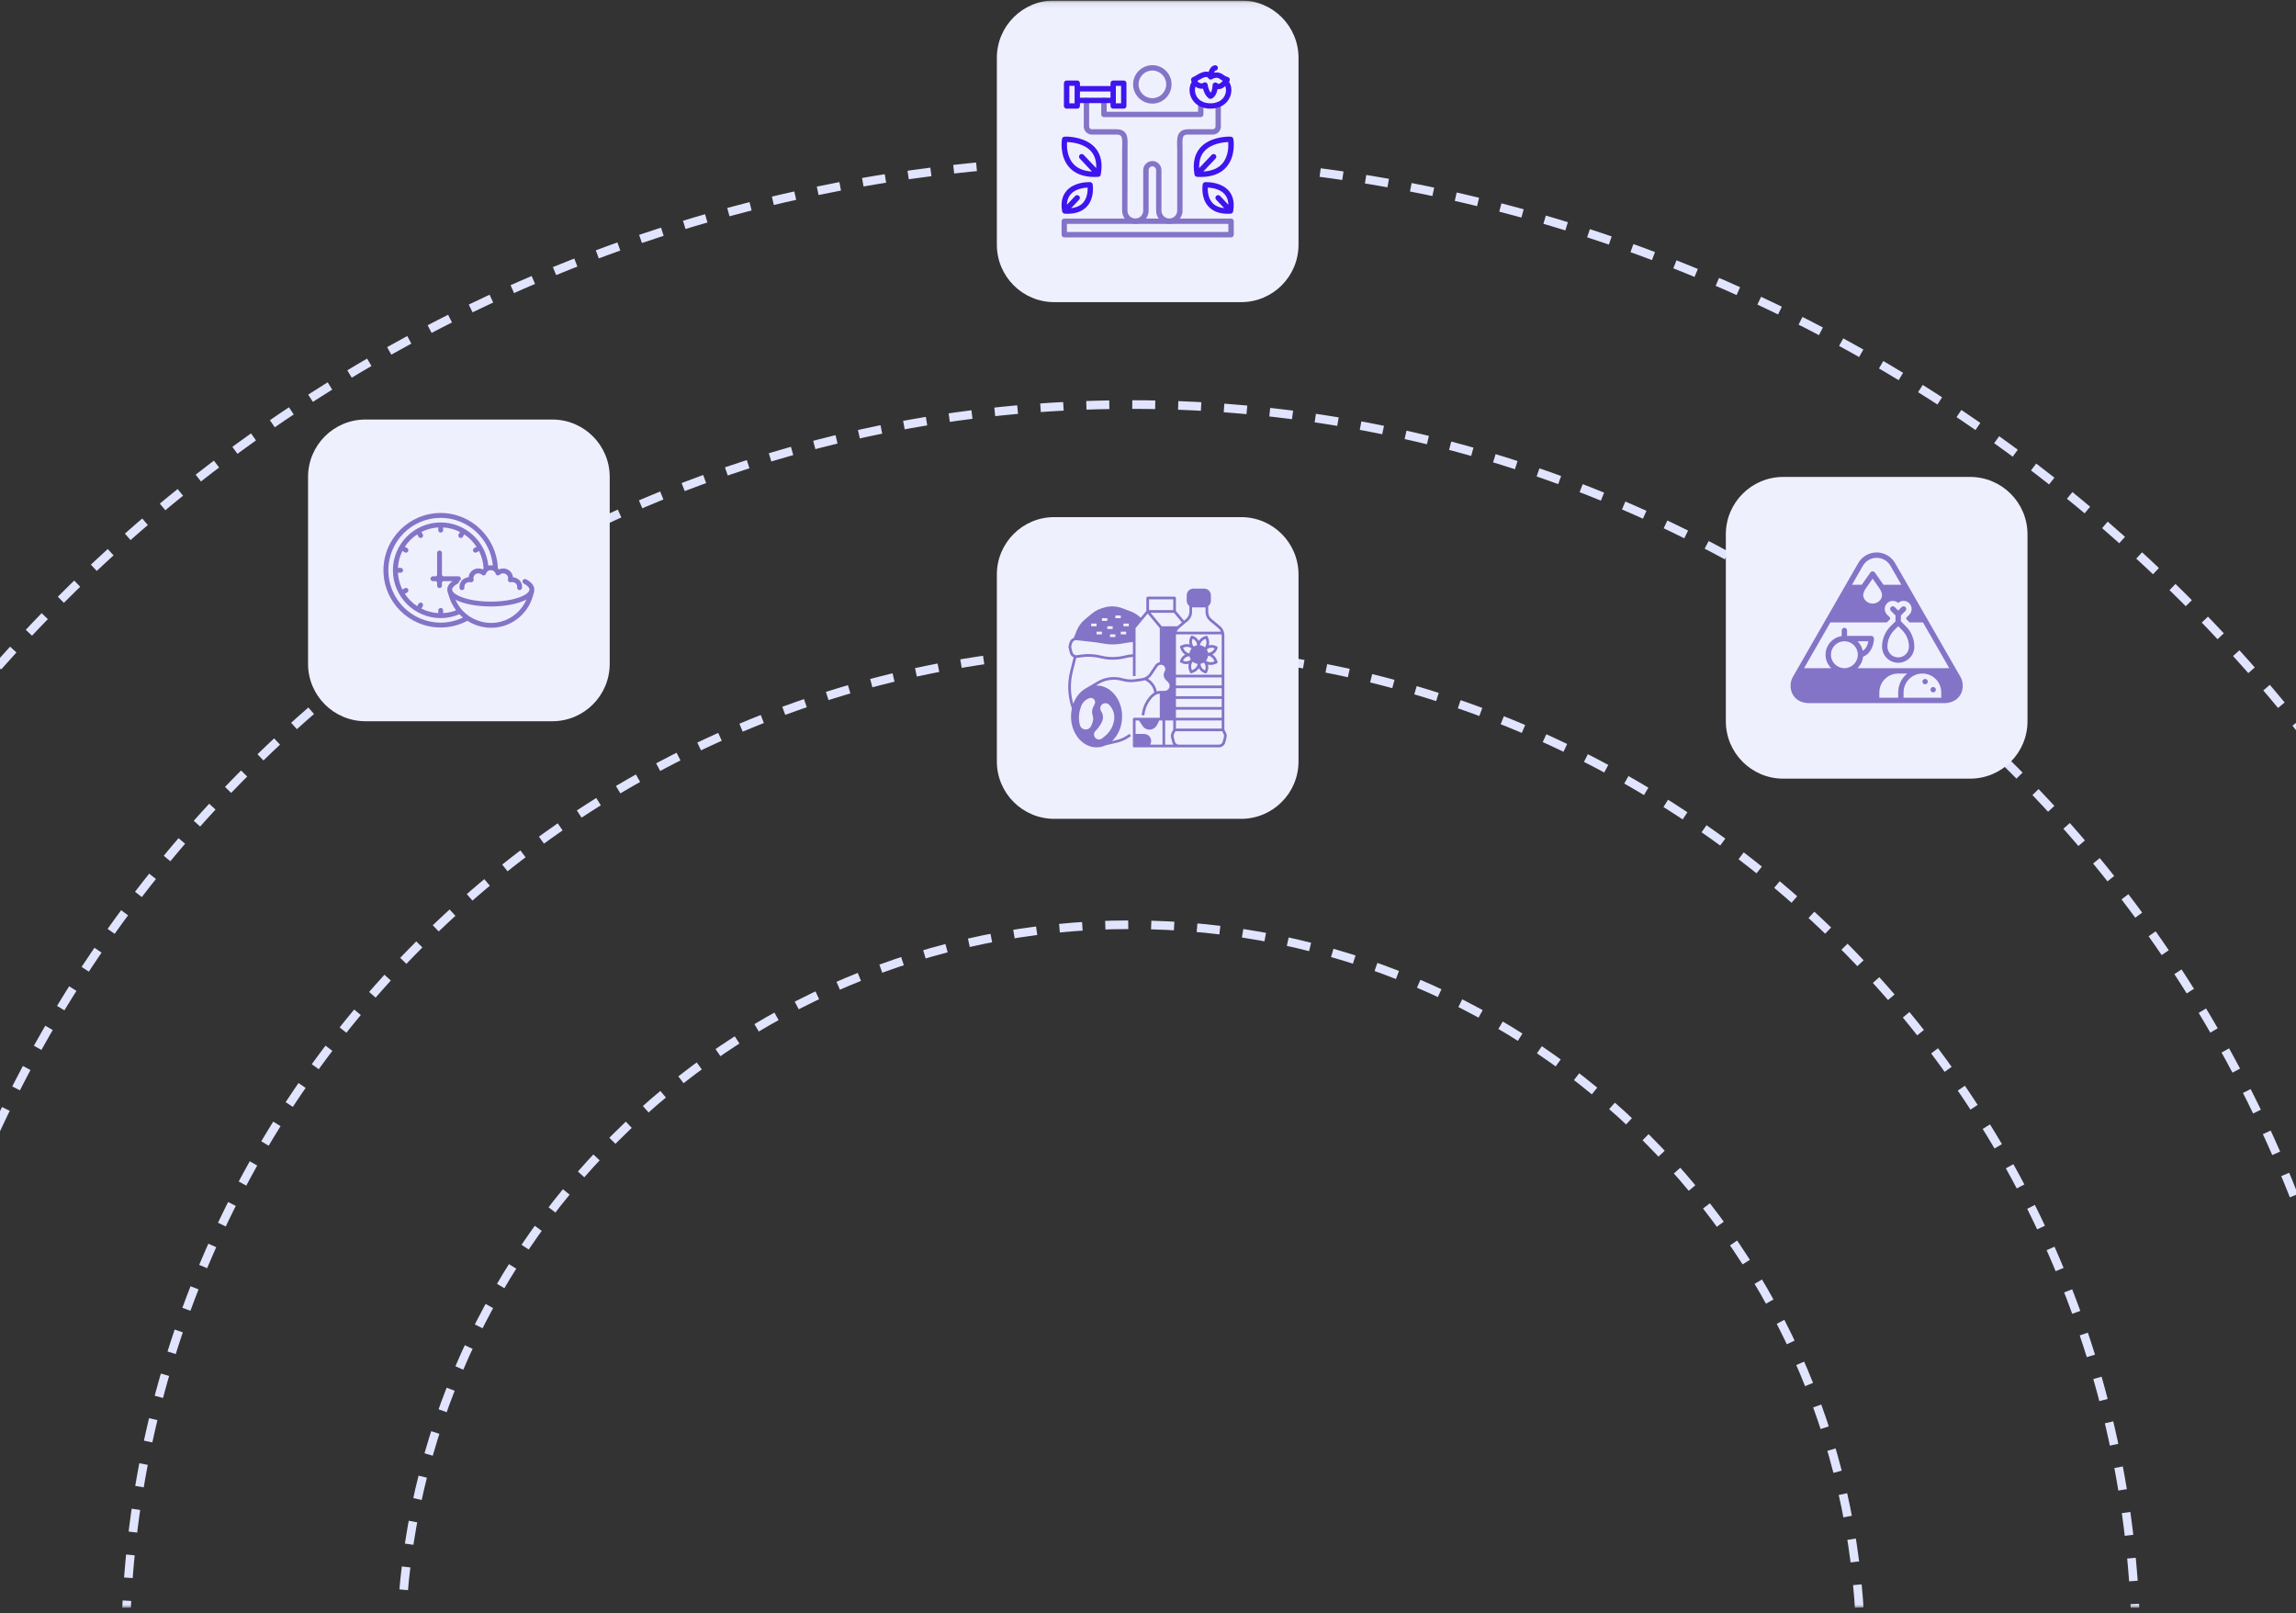 <svg width="400" height="281" viewBox="0 0 400 281" fill="none" xmlns="http://www.w3.org/2000/svg">
<rect x="0" y="0" width="400" height="281" fill="#333333" stroke="none"/>
<g clip-path="url(#clip0_214_1110)">
<mask id="mask0_214_1110" style="mask-type:luminance" maskUnits="userSpaceOnUse" x="-2" y="0" width="404" height="281">
<path d="M-1.332 0.075H401.335V280.075H-1.332V0.075Z" fill="white"/>
</mask>
<g mask="url(#mask0_214_1110)">
<path d="M196.999 415.411C267.233 415.411 324.168 358.476 324.168 288.242C324.168 218.009 267.233 161.073 196.999 161.073C126.766 161.073 69.83 218.009 69.83 288.242C69.83 358.476 126.766 415.411 196.999 415.411Z" stroke="#E1E4FE" stroke-width="1.5" stroke-dasharray="4 4"/>
<path d="M196.999 463.38C293.725 463.38 372.137 384.969 372.137 288.242C372.137 191.516 293.725 113.104 196.999 113.104C100.273 113.104 21.861 191.516 21.861 288.242C21.861 384.969 100.273 463.38 196.999 463.38Z" stroke="#E1E4FE" stroke-width="1.5" stroke-dasharray="4 4"/>
<path d="M197.001 506.021C317.276 506.021 414.779 408.519 414.779 288.243C414.779 167.968 317.276 70.465 197.001 70.465C76.725 70.465 -20.777 167.968 -20.777 288.243C-20.777 408.519 76.725 506.021 197.001 506.021Z" stroke="#E1E4FE" stroke-width="1.5" stroke-dasharray="4 4"/>
<path d="M195.668 551.325C340.229 551.325 457.418 434.136 457.418 289.575C457.418 145.015 340.229 27.825 195.668 27.825C51.107 27.825 -66.082 145.015 -66.082 289.575C-66.082 434.136 51.107 551.325 195.668 551.325Z" stroke="#E1E4FE" stroke-width="1.5" stroke-dasharray="4 4"/>
<path d="M216.222 90.075H183.668C178.145 90.075 173.668 94.552 173.668 100.075V132.629C173.668 138.152 178.145 142.629 183.668 142.629H216.222C221.745 142.629 226.222 138.152 226.222 132.629V100.075C226.222 94.552 221.745 90.075 216.222 90.075Z" fill="#EFF0FE"/>
<path d="M213.594 127.656L213.305 127.078V110.668C213.305 110.358 213.237 110.053 213.106 109.773C212.975 109.493 212.784 109.245 212.546 109.047L211.083 107.828C210.898 107.674 210.749 107.482 210.647 107.264C210.545 107.046 210.492 106.808 210.492 106.568V105.571H210.489C210.635 105.462 210.754 105.321 210.836 105.158C210.918 104.995 210.961 104.816 210.961 104.633V103.696C210.961 103.385 210.837 103.087 210.617 102.868C210.398 102.648 210.1 102.524 209.789 102.524H207.914C207.603 102.524 207.306 102.648 207.086 102.868C206.866 103.087 206.743 103.385 206.742 103.696V104.633C206.742 104.816 206.785 104.995 206.867 105.158C206.949 105.321 207.068 105.462 207.214 105.571H207.211V106.568C207.211 106.808 207.158 107.046 207.056 107.264C206.954 107.482 206.806 107.674 206.621 107.828L206.277 108.115L204.867 106.423V104.165C204.867 104.102 204.842 104.043 204.799 103.999C204.755 103.955 204.695 103.93 204.633 103.93H199.945C199.883 103.93 199.824 103.955 199.78 103.999C199.736 104.043 199.711 104.102 199.711 104.165V106.423L198.74 107.588L198.331 107.261C197.926 106.936 197.471 106.678 196.985 106.495L195.488 105.934C194.432 105.539 193.273 105.518 192.203 105.873L191.804 106.006C191.222 106.2 190.681 106.501 190.21 106.894L188.988 107.913C188.36 108.436 187.873 109.108 187.569 109.866L187.071 111.109L187.075 111.11C186.908 111.17 186.757 111.267 186.633 111.393C186.509 111.52 186.415 111.673 186.358 111.841L186.216 112.269C186.145 112.48 186.136 112.707 186.19 112.924L186.388 113.714C186.43 113.885 186.511 114.045 186.625 114.181C186.738 114.317 186.881 114.425 187.042 114.498L186.442 116.9C185.916 118.997 186.001 121.201 186.686 123.252L186.736 123.402C186.636 123.858 186.586 124.323 186.586 124.79C186.586 127.762 188.584 130.18 191.039 130.18C191.597 130.179 192.148 130.054 192.652 129.814L194.572 129.371C195.473 129.165 196.318 128.763 197.047 128.194L196.759 127.824C196.084 128.351 195.301 128.723 194.466 128.914L193.726 129.085C194.798 128.1 195.492 126.541 195.492 124.79C195.492 121.817 193.495 119.399 191.039 119.399C191.006 119.399 190.974 119.4 190.941 119.4L191.527 119.057C192.124 118.724 192.781 118.512 193.46 118.434C194.14 118.355 194.828 118.413 195.485 118.603C196.251 118.823 197.056 118.878 197.845 118.764L199.007 118.598C199.164 118.575 199.318 118.537 199.467 118.485L199.57 118.536C199.972 118.739 200.321 119.036 200.585 119.402C200.849 119.768 201.021 120.192 201.088 120.638C200.888 120.748 200.705 120.886 200.543 121.048C199.705 121.883 199.151 122.96 198.959 124.127L198.957 124.138C198.935 124.27 198.908 124.402 198.877 124.533L199.333 124.641C199.367 124.501 199.396 124.358 199.419 124.215L199.421 124.204C199.598 123.133 200.106 122.145 200.875 121.379C201.191 121.061 201.608 120.862 202.055 120.816V125.024H197.602C197.539 125.024 197.48 125.049 197.436 125.093C197.392 125.137 197.367 125.196 197.367 125.258V129.946C197.367 130.008 197.392 130.068 197.436 130.112C197.48 130.155 197.539 130.18 197.602 130.18H212.338C212.6 130.18 212.854 130.093 213.06 129.932C213.266 129.771 213.412 129.546 213.475 129.292L213.682 128.464C213.75 128.193 213.719 127.906 213.594 127.656H213.594ZM212.836 126.899H204.867V125.493H212.836V126.899ZM204.021 128.464L204.228 129.293C204.266 129.444 204.334 129.587 204.428 129.711H202.992V125.493H204.398V127.078L204.11 127.656C203.985 127.906 203.953 128.193 204.021 128.464ZM212.836 110.668V117.524H204.867V110.668C204.867 110.609 204.87 110.551 204.877 110.493H212.827C212.833 110.551 212.836 110.609 212.836 110.668H212.836ZM212.836 125.024H204.867V123.618H212.836V125.024ZM212.836 123.149H204.867V121.743H212.836V123.149ZM212.836 121.274H204.867V119.868H212.836V121.274ZM212.836 119.399H204.867V117.993H212.836V119.399ZM206.921 108.188C207.159 107.99 207.35 107.743 207.481 107.463C207.612 107.182 207.68 106.877 207.68 106.568V105.782C207.757 105.797 207.835 105.805 207.914 105.805H209.789C209.868 105.805 209.946 105.797 210.023 105.782V106.568C210.023 106.877 210.091 107.182 210.222 107.463C210.353 107.743 210.545 107.99 210.782 108.188L212.246 109.407C212.445 109.574 212.602 109.785 212.704 110.024H204.999C205.101 109.785 205.258 109.574 205.458 109.407L206.921 108.188ZM205.916 108.415L205.157 109.047C205.142 109.06 205.128 109.073 205.113 109.086H202.399L200.446 106.743H204.523L205.916 108.415ZM204.398 104.399V106.274H200.18V104.399H204.398ZM195.727 108.618H196.664V109.086H195.727V108.618ZM196.195 110.024V110.493H195.258V110.024H196.195ZM194.32 107.211H195.258V107.68H194.32V107.211ZM194.32 110.961H193.383V110.493H194.32V110.961ZM193.852 109.086V109.555H192.914V109.086H193.852ZM191.977 107.68H192.914V108.149H191.977V107.68ZM191.977 110.024V110.493H191.039V110.024H191.977ZM190.102 108.618H191.039V109.086H190.102V108.618ZM186.843 113.6L186.645 112.81C186.613 112.68 186.618 112.544 186.66 112.417L186.803 111.989C186.854 111.837 186.956 111.706 187.092 111.62C187.227 111.533 187.388 111.495 187.548 111.512L190.776 111.871C190.929 111.888 191.084 111.91 191.236 111.935L192.372 112.124C193.352 112.288 194.351 112.288 195.331 112.124L196.467 111.935C196.619 111.91 196.774 111.888 196.927 111.871L197.367 111.822V113.954C196.871 113.992 196.38 114.072 195.897 114.193C194.554 114.527 193.149 114.527 191.806 114.193C190.689 113.912 189.527 113.853 188.387 114.016L187.624 114.125C187.452 114.15 187.277 114.111 187.132 114.013C186.988 113.916 186.884 113.769 186.843 113.6ZM190.35 124.598C190.492 125.024 190.479 125.487 190.312 125.904L190.111 126.408C190.053 126.552 189.964 126.681 189.85 126.787C189.736 126.892 189.599 126.971 189.451 127.017C189.303 127.063 189.146 127.075 188.992 127.053C188.838 127.031 188.692 126.975 188.562 126.888C188.346 126.744 188.192 126.525 188.129 126.273C187.886 125.304 187.926 124.286 188.241 123.339L188.324 123.092C188.439 122.746 188.633 122.431 188.891 122.173C189.15 121.915 189.464 121.721 189.81 121.605C189.949 121.559 190.099 121.555 190.24 121.594C190.382 121.632 190.508 121.712 190.605 121.823C190.701 121.934 190.762 122.07 190.78 122.216C190.798 122.361 190.773 122.509 190.708 122.64L190.453 123.148C190.342 123.372 190.275 123.614 190.258 123.863C190.24 124.112 190.271 124.362 190.35 124.598ZM191.839 123.88C191.716 123.695 191.666 123.471 191.699 123.251C191.731 123.031 191.845 122.832 192.017 122.691C192.189 122.55 192.407 122.478 192.629 122.489C192.851 122.5 193.061 122.593 193.218 122.75C193.56 123.092 193.818 123.509 193.971 123.968C194.124 124.428 194.168 124.916 194.1 125.395C193.94 126.512 193.361 127.526 192.481 128.23L192.002 128.613C191.83 128.751 191.61 128.818 191.389 128.8C191.169 128.782 190.963 128.679 190.815 128.514C190.668 128.349 190.589 128.134 190.595 127.912C190.601 127.691 190.692 127.48 190.849 127.324C191.285 126.887 191.649 126.383 191.925 125.831L191.957 125.767C192.105 125.47 192.172 125.139 192.152 124.808C192.131 124.477 192.023 124.157 191.839 123.88L191.839 123.88ZM198.941 118.134L197.779 118.3C197.055 118.404 196.317 118.354 195.613 118.152C194.896 117.945 194.146 117.883 193.404 117.968C192.663 118.054 191.946 118.285 191.295 118.65L189.082 119.945L189.083 119.948C188.15 120.502 187.4 121.44 186.974 122.591C186.464 120.77 186.437 118.848 186.896 117.014L187.5 114.6C187.564 114.602 187.627 114.598 187.69 114.59L188.454 114.481C189.534 114.325 190.634 114.382 191.692 114.648C193.11 115.001 194.593 115.001 196.011 114.648C196.456 114.536 196.91 114.462 197.367 114.424V117.758H197.836V109.406L199.945 106.874L202.055 109.406V115.338C201.89 115.366 201.732 115.427 201.592 115.517C201.451 115.608 201.331 115.726 201.238 115.865L200.294 117.281C200.141 117.51 199.942 117.705 199.709 117.852C199.475 117.998 199.214 118.095 198.941 118.134ZM199.986 118.23C200.263 118.05 200.501 117.816 200.684 117.541L201.628 116.125C201.735 115.965 201.899 115.851 202.086 115.808C202.274 115.764 202.471 115.793 202.637 115.89C202.804 115.987 202.927 116.143 202.982 116.328C203.037 116.512 203.02 116.711 202.934 116.883L202.867 117.015C202.752 117.245 202.712 117.505 202.754 117.759C202.795 118.013 202.915 118.247 203.097 118.429L203.51 118.842C203.632 118.964 203.716 119.12 203.749 119.29C203.783 119.46 203.766 119.636 203.699 119.796C203.633 119.956 203.521 120.093 203.377 120.189C203.233 120.285 203.064 120.336 202.89 120.336H202.26C202.013 120.336 201.767 120.374 201.532 120.448C201.445 119.99 201.263 119.555 200.997 119.173C200.73 118.791 200.386 118.469 199.986 118.23H199.986ZM198.414 125.493L199.049 126.445C199.229 126.715 199.494 126.917 199.801 127.02C199.948 127.069 200.102 127.094 200.257 127.094C200.529 127.094 200.795 127.019 201.026 126.876C201.258 126.734 201.445 126.53 201.567 126.288L201.965 125.493H202.523V129.711H200.381C200.493 129.523 200.553 129.308 200.555 129.089C200.557 128.87 200.5 128.654 200.392 128.464C200.284 128.273 200.127 128.115 199.937 128.005C199.748 127.894 199.532 127.836 199.313 127.836H197.836V125.493H198.414ZM213.228 128.35L213.021 129.179C212.983 129.331 212.895 129.466 212.771 129.563C212.648 129.659 212.495 129.712 212.338 129.711H205.365C205.208 129.712 205.056 129.659 204.932 129.563C204.808 129.466 204.721 129.331 204.683 129.179L204.476 128.35C204.435 128.188 204.454 128.016 204.529 127.865L204.778 127.368H212.925L213.174 127.865C213.249 128.016 213.268 128.188 213.228 128.35Z" fill="#8474C7"/>
<path d="M205.726 113.098C205.874 113.479 206.139 113.802 206.483 114.022C206.13 114.199 205.85 114.494 205.692 114.855L205.58 115.11C205.568 115.138 205.561 115.168 205.561 115.199C205.56 115.23 205.565 115.26 205.577 115.289C205.588 115.318 205.605 115.344 205.626 115.366C205.647 115.388 205.673 115.406 205.701 115.418L205.955 115.53C206.317 115.689 206.723 115.715 207.102 115.605C206.999 116 207.023 116.417 207.173 116.797L207.303 117.13C207.315 117.159 207.331 117.185 207.353 117.207C207.374 117.23 207.4 117.247 207.428 117.26C207.456 117.272 207.486 117.279 207.517 117.279C207.548 117.28 207.578 117.274 207.607 117.263L207.941 117.133C208.321 116.985 208.645 116.72 208.864 116.376C209.041 116.73 209.336 117.01 209.698 117.168L209.952 117.279C209.98 117.291 210.01 117.298 210.041 117.299C210.072 117.299 210.103 117.294 210.131 117.283C210.16 117.271 210.186 117.255 210.208 117.233C210.231 117.212 210.248 117.186 210.261 117.158L210.372 116.904C210.531 116.542 210.557 116.136 210.447 115.757C210.605 115.799 210.768 115.82 210.932 115.82C211.174 115.82 211.414 115.775 211.639 115.686L211.973 115.556C212.03 115.533 212.077 115.488 212.102 115.431C212.127 115.374 212.128 115.31 212.105 115.252L211.975 114.919C211.827 114.538 211.562 114.214 211.218 113.994C211.571 113.818 211.852 113.523 212.01 113.162L212.121 112.907C212.134 112.879 212.14 112.849 212.141 112.818C212.141 112.787 212.136 112.757 212.125 112.728C212.114 112.699 212.097 112.673 212.075 112.651C212.054 112.629 212.029 112.611 212 112.599L211.746 112.487C211.385 112.329 210.979 112.302 210.6 112.412C210.703 112.017 210.678 111.6 210.528 111.22L210.398 110.887C210.375 110.829 210.331 110.782 210.274 110.757C210.217 110.732 210.152 110.731 210.094 110.754L209.761 110.884C209.38 111.032 209.057 111.297 208.837 111.641C208.66 111.287 208.366 111.007 208.004 110.849L207.749 110.738C207.721 110.726 207.691 110.719 207.66 110.718C207.629 110.718 207.599 110.723 207.57 110.734C207.541 110.746 207.515 110.762 207.493 110.784C207.471 110.805 207.453 110.83 207.441 110.859L207.329 111.113C207.171 111.475 207.144 111.88 207.254 112.26C206.859 112.156 206.442 112.181 206.062 112.331L205.729 112.461C205.671 112.484 205.624 112.529 205.6 112.586C205.575 112.642 205.573 112.707 205.596 112.765L205.726 113.098ZM206.143 115.1L206.104 115.083L206.121 115.043C206.216 114.826 206.372 114.641 206.571 114.511C206.769 114.382 207.001 114.313 207.238 114.313C207.277 114.514 207.352 114.705 207.46 114.879C207.286 115.04 207.068 115.147 206.835 115.186C206.601 115.225 206.36 115.196 206.143 115.1ZM207.77 116.696L207.655 116.741L207.61 116.626C207.521 116.401 207.489 116.157 207.519 115.917C207.548 115.677 207.637 115.447 207.778 115.25C208.028 115.466 208.338 115.601 208.666 115.639C208.617 115.876 208.509 116.097 208.352 116.282C208.196 116.466 207.996 116.609 207.77 116.696ZM209.943 116.716L209.925 116.756L209.886 116.738C209.668 116.643 209.483 116.487 209.354 116.289C209.224 116.09 209.155 115.858 209.155 115.621C209.356 115.583 209.548 115.508 209.721 115.399C209.882 115.573 209.989 115.791 210.028 116.025C210.068 116.258 210.038 116.499 209.943 116.716ZM211.538 115.089L211.584 115.205L211.468 115.25C211.243 115.338 210.999 115.37 210.759 115.34C210.519 115.311 210.29 115.222 210.093 115.081C210.308 114.831 210.444 114.521 210.482 114.193C210.719 114.242 210.939 114.35 211.124 114.507C211.308 114.663 211.451 114.864 211.538 115.089ZM211.558 112.917L211.598 112.934L211.58 112.974C211.486 113.191 211.329 113.376 211.131 113.506C210.932 113.635 210.7 113.704 210.463 113.704C210.425 113.503 210.35 113.312 210.242 113.138C210.416 112.977 210.633 112.87 210.867 112.831C211.101 112.792 211.341 112.821 211.558 112.917ZM209.932 111.321L210.047 111.276L210.092 111.391C210.181 111.616 210.212 111.86 210.183 112.1C210.153 112.34 210.064 112.569 209.924 112.767C209.673 112.551 209.363 112.416 209.035 112.378C209.084 112.141 209.192 111.92 209.349 111.735C209.506 111.551 209.706 111.408 209.932 111.321ZM207.759 111.301L207.776 111.261L207.816 111.279C208.033 111.374 208.218 111.53 208.348 111.728C208.478 111.927 208.547 112.159 208.546 112.396C208.346 112.434 208.154 112.509 207.981 112.617C207.819 112.443 207.713 112.226 207.673 111.992C207.634 111.758 207.664 111.518 207.759 111.301ZM206.233 112.767C206.458 112.678 206.702 112.647 206.942 112.677C207.183 112.706 207.412 112.795 207.609 112.935C207.393 113.186 207.258 113.496 207.22 113.824C206.983 113.775 206.762 113.667 206.577 113.51C206.393 113.354 206.25 113.153 206.163 112.928L206.118 112.812L206.233 112.767Z" fill="#8474C7"/>
<path d="M216.222 0.075H183.668C178.145 0.075 173.668 4.552 173.668 10.075V42.629C173.668 48.152 178.145 52.629 183.668 52.629H216.222C221.745 52.629 226.222 48.152 226.222 42.629V10.075C226.222 4.552 221.745 0.075 216.222 0.075Z" fill="#EFF0FE"/>
<g clip-path="url(#clip1_214_1110)">
<path fill-rule="evenodd" clip-rule="evenodd" d="M200.763 18.048C198.918 18.048 197.406 16.537 197.406 14.691C197.406 12.846 198.918 11.352 200.763 11.352C202.608 11.352 204.102 12.846 204.102 14.691C204.102 16.537 202.608 18.048 200.763 18.048ZM200.763 12.284C199.427 12.284 198.355 13.373 198.355 14.691C198.355 16.027 199.427 17.099 200.763 17.099C202.081 17.099 203.171 16.027 203.171 14.691C203.171 13.373 202.081 12.284 200.763 12.284Z" fill="#8474C7"/>
<path fill-rule="evenodd" clip-rule="evenodd" d="M203.716 38.997C203.101 38.997 202.521 38.768 202.081 38.329C201.642 37.889 201.414 37.309 201.414 36.694V29.647C201.414 29.278 201.115 28.979 200.763 28.979C200.394 28.979 200.113 29.278 200.113 29.647V36.694C200.113 37.309 199.867 37.889 199.428 38.329C198.988 38.768 198.408 38.997 197.793 38.997C196.528 38.997 195.491 37.977 195.491 36.694V26.079C195.491 25.851 195.491 25.622 195.508 25.411C195.526 24.621 195.544 23.935 195.262 23.654C195.139 23.513 194.893 23.443 194.524 23.443H190.218C189.445 23.443 188.812 22.81 188.812 22.037V17.485C188.812 17.239 189.023 17.028 189.287 17.028C189.533 17.028 189.744 17.239 189.744 17.485V22.037C189.744 22.301 189.955 22.512 190.218 22.512H194.524C195.157 22.512 195.614 22.67 195.93 23.004C196.493 23.566 196.457 24.427 196.44 25.429C196.44 25.64 196.44 25.868 196.44 26.079L196.422 36.694C196.422 37.45 197.037 38.065 197.793 38.065C198.162 38.065 198.514 37.925 198.76 37.661C199.023 37.397 199.164 37.063 199.164 36.694V29.647C199.164 28.768 199.885 28.048 200.763 28.048C201.642 28.048 202.345 28.768 202.345 29.647V36.694C202.345 37.063 202.486 37.397 202.749 37.661C203.013 37.925 203.347 38.065 203.716 38.065C204.472 38.065 205.087 37.45 205.087 36.694V26.079C205.087 25.868 205.087 25.64 205.069 25.429C205.052 24.427 205.034 23.566 205.579 23.004C205.895 22.67 206.352 22.512 206.985 22.512H211.291C211.554 22.512 211.765 22.301 211.765 22.037V18.241C211.765 17.977 211.976 17.767 212.24 17.767C212.486 17.767 212.697 17.977 212.697 18.241V22.037C212.697 22.81 212.064 23.443 211.291 23.443H206.985C206.633 23.443 206.387 23.513 206.247 23.654C205.983 23.935 205.983 24.621 206.018 25.411C206.018 25.622 206.018 25.851 206.018 26.079V36.694C206.018 37.977 204.981 38.997 203.716 38.997ZM209.182 20.403H192.327C192.064 20.403 191.853 20.192 191.853 19.946V17.485C191.853 17.239 192.064 17.028 192.327 17.028C192.591 17.028 192.802 17.239 192.802 17.485V19.471H208.725V18.083C208.725 17.819 208.936 17.608 209.182 17.608C209.445 17.608 209.656 17.819 209.656 18.083V19.946C209.656 20.192 209.445 20.403 209.182 20.403Z" fill="#8474C7"/>
<path fill-rule="evenodd" clip-rule="evenodd" d="M193.469 17.96H188.144V18.47C188.144 18.716 187.933 18.927 187.669 18.927H185.824C185.561 18.927 185.35 18.716 185.35 18.47V14.498C185.35 14.234 185.561 14.023 185.824 14.023H187.669C187.933 14.023 188.144 14.234 188.144 14.498V14.99H193.469V14.498C193.469 14.234 193.662 14.023 193.926 14.023H195.771C196.035 14.023 196.246 14.234 196.246 14.498V18.47C196.246 18.716 196.035 18.927 195.771 18.927H193.926C193.662 18.927 193.469 18.716 193.469 18.47V17.96ZM194.401 15.464V17.485V17.995H195.314V14.955H194.401V15.464ZM187.213 17.485V15.464V14.955H186.299V17.995H187.213V17.485ZM188.144 17.029H193.469V15.939H188.144V17.029ZM210.886 18.927C209.304 18.927 208.074 18.206 207.511 16.958C207.107 16.062 207.16 15.025 207.617 14.287C207.564 14.199 207.546 14.094 207.511 13.971C207.459 13.742 207.599 13.496 207.845 13.426C207.951 13.391 208.179 13.268 208.39 13.127C208.9 12.828 209.515 12.477 210.147 12.477C210.288 12.477 210.429 12.494 210.569 12.529C210.798 11.721 211.255 11.44 211.624 11.37C211.87 11.317 212.116 11.475 212.169 11.721C212.221 11.985 212.063 12.231 211.817 12.283C211.694 12.301 211.589 12.442 211.518 12.652C211.641 12.635 211.782 12.617 211.94 12.617C212.239 12.617 212.52 12.688 212.801 12.811C212.836 12.828 212.854 12.846 212.889 12.863C213.469 13.32 213.873 13.408 213.873 13.408C214.032 13.443 214.172 13.566 214.225 13.707C214.278 13.865 214.26 14.023 214.172 14.164L214.102 14.234C214.383 14.638 214.524 15.148 214.524 15.693C214.524 16.079 214.453 16.466 214.295 16.853C213.768 18.153 212.503 18.927 210.886 18.927ZM210.517 13.637C210.517 13.637 210.517 13.619 210.499 13.619C210.376 13.426 210.253 13.408 210.147 13.408C209.778 13.408 209.269 13.707 208.865 13.935C208.777 13.988 208.689 14.041 208.619 14.094C208.636 14.129 208.654 14.164 208.654 14.199C208.847 14.41 209.111 14.515 209.339 14.515C209.427 14.515 209.55 14.515 209.638 14.428C209.726 14.375 209.814 14.34 209.919 14.34C209.989 14.34 210.042 14.34 210.095 14.375C210.253 14.428 210.358 14.568 210.394 14.744C210.446 15.13 210.622 15.781 210.921 16.15C211.044 15.957 211.22 15.587 211.255 14.814C211.255 14.638 211.36 14.48 211.536 14.41C211.694 14.34 211.887 14.357 212.028 14.463C212.169 14.603 212.274 14.603 212.309 14.603C212.52 14.603 212.784 14.357 213.03 14.076C212.836 13.971 212.608 13.83 212.344 13.637C212.221 13.584 212.081 13.549 211.94 13.549C211.518 13.549 211.184 13.777 211.184 13.777C211.079 13.848 210.956 13.883 210.833 13.848C210.71 13.83 210.604 13.742 210.534 13.637H210.517ZM208.267 15.095C208.126 15.535 208.144 16.079 208.372 16.572C208.759 17.485 209.691 17.995 210.886 17.995C212.643 17.995 213.241 16.958 213.434 16.501C213.539 16.238 213.592 15.957 213.592 15.693C213.592 15.447 213.539 15.201 213.452 14.99C213.135 15.289 212.749 15.535 212.309 15.535C212.239 15.535 212.186 15.535 212.116 15.517C211.87 16.958 211.079 17.187 210.974 17.222C210.938 17.222 210.903 17.222 210.868 17.222C210.78 17.222 210.692 17.204 210.622 17.152C210.042 16.765 209.726 15.992 209.585 15.447C209.163 15.5 208.671 15.394 208.267 15.095Z" fill="#3F15EE"/>
<path fill-rule="evenodd" clip-rule="evenodd" d="M214.471 41.352H185.42C185.156 41.352 184.945 41.141 184.945 40.877V38.54C184.945 38.276 185.156 38.065 185.42 38.065H214.471C214.734 38.065 214.945 38.276 214.945 38.54V40.877C214.945 41.141 214.734 41.352 214.471 41.352ZM185.877 40.403H213.996V38.997H185.877V40.403Z" fill="#8474C7"/>
<path fill-rule="evenodd" clip-rule="evenodd" d="M209.181 30.825C208.97 30.825 208.76 30.825 208.549 30.807C208.513 30.807 208.478 30.807 208.461 30.79C208.373 30.772 208.303 30.737 208.25 30.684C208.144 30.579 208.092 30.456 208.092 30.35C207.775 28.47 208.092 26.941 209.023 25.816C210.587 23.953 213.399 23.795 214.225 23.795C214.348 23.795 214.436 23.812 214.436 23.812C214.647 23.812 214.823 23.971 214.875 24.199C214.893 24.305 215.35 27.099 213.698 29.05C212.714 30.227 211.185 30.825 209.181 30.825ZM185.385 37.204C185.315 37.187 185.245 37.152 185.192 37.081C185.086 36.993 185.051 36.888 185.034 36.765C184.788 35.324 185.034 34.146 185.772 33.285C186.967 31.827 189.129 31.721 189.761 31.721C189.867 31.721 189.919 31.721 189.919 31.721C190.148 31.739 190.324 31.897 190.359 32.108C190.376 32.196 190.728 34.357 189.462 35.851C188.689 36.765 187.512 37.24 185.965 37.24C185.807 37.24 185.649 37.222 185.491 37.222C185.455 37.222 185.42 37.204 185.403 37.204H185.385ZM185.877 35.658L187.318 34.129C187.512 33.953 187.793 33.935 187.986 34.111C188.18 34.287 188.18 34.586 188.004 34.779L186.615 36.255C187.547 36.15 188.267 35.816 188.742 35.254C189.445 34.41 189.498 33.268 189.48 32.67C188.795 32.705 187.301 32.899 186.492 33.883C186.106 34.34 185.895 34.937 185.877 35.658ZM190.236 29.876L188.109 27.609C187.933 27.433 187.933 27.134 188.127 26.958C188.32 26.765 188.619 26.783 188.795 26.976L190.974 29.278C191.027 28.101 190.745 27.152 190.148 26.431C188.953 25.008 186.826 24.779 185.895 24.744C185.842 25.5 185.877 27.222 186.914 28.452C187.635 29.313 188.742 29.788 190.236 29.876ZM191.782 30.333C191.782 30.456 191.73 30.579 191.642 30.684C191.571 30.737 191.501 30.772 191.413 30.79C191.396 30.807 191.361 30.807 191.343 30.807C191.132 30.825 190.904 30.825 190.71 30.825C188.707 30.825 187.178 30.227 186.194 29.05C184.542 27.099 184.999 24.305 185.016 24.199C185.051 23.971 185.245 23.812 185.455 23.812C185.455 23.812 185.526 23.795 185.666 23.795C186.492 23.795 189.287 23.953 190.868 25.816C191.8 26.941 192.116 28.47 191.782 30.333ZM213.276 36.255L211.87 34.779C211.694 34.586 211.712 34.287 211.888 34.111C212.081 33.935 212.38 33.953 212.556 34.129L213.997 35.658C213.997 34.937 213.786 34.34 213.399 33.883C212.591 32.899 211.097 32.705 210.412 32.67C210.394 33.268 210.447 34.428 211.15 35.254C211.624 35.816 212.345 36.15 213.276 36.255ZM214.84 36.765C214.84 36.888 214.788 36.993 214.7 37.081C214.629 37.152 214.559 37.187 214.471 37.204C214.436 37.204 214.419 37.222 214.401 37.222C214.225 37.222 214.067 37.24 213.909 37.24C212.362 37.24 211.202 36.765 210.429 35.851C209.164 34.357 209.515 32.196 209.533 32.108C209.568 31.897 209.744 31.739 209.972 31.721C209.972 31.721 210.025 31.721 210.13 31.721C210.763 31.721 212.907 31.827 214.12 33.285C214.84 34.146 215.086 35.324 214.84 36.765ZM208.918 29.278L211.097 26.976C211.273 26.783 211.571 26.765 211.765 26.958C211.941 27.134 211.958 27.433 211.782 27.609L209.638 29.876C211.132 29.788 212.257 29.313 212.977 28.452C214.014 27.222 214.032 25.5 213.979 24.744C213.065 24.779 210.939 25.008 209.744 26.431C209.146 27.152 208.865 28.101 208.918 29.278Z" fill="#3F15EE"/>
</g>
<path d="M96.222 73.075H63.668C58.145 73.075 53.668 77.552 53.668 83.075V115.629C53.668 121.152 58.145 125.629 63.668 125.629H96.222C101.745 125.629 106.222 121.152 106.222 115.629V83.075C106.222 77.552 101.745 73.075 96.222 73.075Z" fill="#EFF0FE"/>
<path d="M93.088 102.683C93.088 102.215 92.838 101.525 91.65 100.899C91.444 100.791 91.186 100.87 91.077 101.077C90.967 101.284 91.047 101.541 91.254 101.65C91.88 101.979 92.239 102.356 92.239 102.682C92.239 103.562 89.677 104.789 85.505 104.789C81.333 104.789 78.772 103.562 78.772 102.682C78.772 102.355 79.131 101.978 79.756 101.649C79.963 101.54 80.043 101.284 79.934 101.076C79.825 100.869 79.567 100.79 79.361 100.899C78.172 101.524 77.923 102.213 77.923 102.683C77.923 102.73 77.936 102.775 77.94 102.821C77.93 102.885 77.93 102.951 77.951 103.016L78.298 104.095C78.56 104.909 78.961 105.649 79.457 106.31C78.735 106.589 77.981 106.749 77.204 106.792V106.319C77.204 106.085 77.014 105.895 76.78 105.895C76.546 105.895 76.356 106.085 76.356 106.319V106.794C75.303 106.734 74.31 106.459 73.417 106.006L73.655 105.596C73.772 105.392 73.702 105.133 73.499 105.015C73.297 104.897 73.037 104.967 72.919 105.171L72.681 105.583C71.826 105.019 71.094 104.286 70.531 103.43L70.942 103.193C71.144 103.076 71.214 102.816 71.097 102.613C70.979 102.41 70.72 102.34 70.517 102.458L70.109 102.693C69.657 101.801 69.383 100.808 69.323 99.756H69.793C70.028 99.756 70.218 99.566 70.218 99.332C70.218 99.097 70.028 98.908 69.793 98.908H69.323C69.383 97.856 69.657 96.863 70.109 95.971L70.517 96.206C70.584 96.245 70.656 96.263 70.728 96.263C70.875 96.263 71.018 96.188 71.097 96.051C71.214 95.848 71.144 95.589 70.941 95.471L70.532 95.234C71.095 94.379 71.827 93.647 72.682 93.083L72.919 93.494C72.997 93.63 73.14 93.706 73.287 93.706C73.359 93.706 73.432 93.688 73.498 93.649C73.702 93.532 73.771 93.272 73.653 93.069L73.417 92.66C74.31 92.209 75.303 91.933 76.355 91.873V92.345C76.355 92.579 76.544 92.769 76.779 92.769C77.013 92.769 77.203 92.579 77.203 92.345V91.873C78.251 91.933 79.245 92.209 80.139 92.664L79.904 93.069C79.787 93.273 79.857 93.532 80.06 93.649C80.126 93.688 80.199 93.706 80.271 93.706C80.418 93.706 80.561 93.631 80.639 93.494L80.874 93.087C81.728 93.65 82.457 94.385 83.022 95.237L82.617 95.472C82.413 95.589 82.344 95.848 82.461 96.052C82.54 96.188 82.683 96.264 82.829 96.264C82.901 96.264 82.975 96.246 83.041 96.207L83.448 95.972C83.919 96.895 84.204 97.923 84.25 99.013C84.196 99.069 84.138 99.121 84.093 99.185C83.592 98.948 82.998 98.959 82.49 99.239C81.993 99.516 81.683 100.01 81.635 100.544C81.082 100.588 80.567 100.888 80.278 101.369C80.087 101.693 80.013 102.059 80.066 102.426C80.099 102.658 80.31 102.82 80.546 102.787C80.778 102.753 80.94 102.539 80.906 102.307C80.882 102.131 80.917 101.956 81.006 101.803C81.201 101.48 81.605 101.32 81.994 101.414C82.138 101.447 82.293 101.405 82.398 101.298C82.503 101.19 82.543 101.036 82.504 100.89C82.409 100.538 82.573 100.164 82.902 99.982C83.244 99.791 83.681 99.846 83.964 100.113C84.072 100.214 84.225 100.254 84.367 100.214C84.51 100.176 84.622 100.065 84.663 99.923C84.768 99.564 85.112 99.312 85.501 99.312C85.892 99.312 86.238 99.563 86.343 99.922C86.384 100.065 86.496 100.175 86.638 100.214C86.781 100.253 86.934 100.214 87.042 100.112C87.325 99.845 87.759 99.791 88.099 99.98C88.431 100.164 88.597 100.539 88.502 100.89C88.463 101.035 88.503 101.19 88.608 101.297C88.713 101.404 88.865 101.445 89.013 101.413C89.396 101.318 89.801 101.479 89.996 101.803C90.088 101.956 90.124 102.13 90.1 102.305C90.066 102.538 90.228 102.753 90.46 102.785C90.481 102.788 90.5 102.789 90.52 102.789C90.728 102.789 90.91 102.637 90.94 102.425C90.993 102.054 90.918 101.686 90.723 101.365C90.435 100.887 89.922 100.587 89.371 100.544C89.323 100.01 89.011 99.516 88.513 99.239C88.017 98.962 87.417 98.953 86.916 99.186C86.865 99.115 86.801 99.056 86.74 98.994C86.561 93.664 82.134 89.355 76.781 89.355C71.279 89.355 66.803 93.831 66.803 99.333C66.803 104.831 71.279 109.303 76.781 109.303C78.408 109.303 80.005 108.892 81.429 108.135C82.078 108.547 82.788 108.875 83.558 109.077L83.649 109.101C84.276 109.266 84.921 109.348 85.566 109.348C86.211 109.348 86.855 109.266 87.482 109.101C90.006 108.438 92.04 106.473 92.789 103.973L93.06 103.068C93.081 102.997 93.078 102.928 93.063 102.86C93.073 102.802 93.088 102.744 93.088 102.683ZM76.783 108.455C71.749 108.455 67.653 104.363 67.653 99.334C67.653 94.299 71.749 90.204 76.783 90.204C81.507 90.204 85.441 93.874 85.86 98.507C85.744 98.482 85.625 98.463 85.503 98.463C85.353 98.463 85.208 98.485 85.068 98.522C84.654 94.322 81.07 91.003 76.782 91.003C72.189 91.003 68.452 94.74 68.452 99.334C68.452 103.927 72.189 107.664 76.782 107.664C77.913 107.664 79.003 107.431 80.033 106.991C80.229 107.196 80.436 107.388 80.654 107.57C79.45 108.14 78.129 108.455 76.783 108.455ZM87.268 108.281C86.156 108.574 84.98 108.574 83.868 108.281L83.776 108.257C81.774 107.731 80.166 106.331 79.352 104.461C80.82 105.233 83.208 105.638 85.506 105.638C87.837 105.638 90.257 105.22 91.719 104.425C90.913 106.307 89.267 107.756 87.268 108.281Z" fill="#8474C7"/>
<path d="M76.574 102.43C76.808 102.43 76.998 102.24 76.998 102.006V101.42C77.073 101.368 77.135 101.306 77.187 101.231H79.871C80.105 101.231 80.295 101.042 80.295 100.807C80.295 100.573 80.105 100.383 79.871 100.383H77.187C77.135 100.308 77.073 100.246 76.998 100.194V96.315C76.998 96.081 76.808 95.891 76.574 95.891C76.34 95.891 76.15 96.081 76.15 96.315V100.194C76.075 100.246 76.013 100.308 75.961 100.382H75.424C75.19 100.382 75 100.572 75 100.807C75 101.041 75.19 101.231 75.424 101.231H75.961C76.013 101.306 76.075 101.368 76.15 101.42V102.005C76.15 102.24 76.339 102.43 76.574 102.43Z" fill="#8474C7"/>
<path d="M343.222 83.075H310.668C305.145 83.075 300.668 87.552 300.668 93.075V125.629C300.668 131.152 305.145 135.629 310.668 135.629H343.222C348.745 135.629 353.222 131.152 353.222 125.629V93.075C353.222 87.552 348.745 83.075 343.222 83.075Z" fill="#EFF0FE"/>
<g clip-path="url(#clip2_214_1110)">
<path d="M332.044 109.1L331.164 108.221V107.202L331.964 106.402C332.148 106.219 332.148 105.923 331.964 105.74C331.781 105.556 331.485 105.556 331.301 105.74L330.695 106.346L330.089 105.74C329.906 105.556 329.61 105.556 329.426 105.74C329.243 105.923 329.243 106.219 329.426 106.402L330.227 107.202V108.221L329.347 109.1C328.416 110.031 327.883 111.319 327.883 112.633C327.883 113.382 328.174 114.088 328.706 114.626C329.241 115.155 329.947 115.446 330.695 115.446C331.443 115.446 332.15 115.155 332.688 114.622C333.217 114.087 333.508 113.382 333.508 112.633C333.508 111.977 333.379 111.333 333.125 110.72C332.874 110.111 332.51 109.566 332.044 109.1ZM332.025 113.96C331.668 114.313 331.195 114.508 330.695 114.508C330.196 114.508 329.723 114.313 329.369 113.963C329.015 113.605 328.82 113.133 328.82 112.633C328.82 111.566 329.254 110.519 330.01 109.763L330.695 109.077L331.381 109.763C331.759 110.142 332.055 110.584 332.259 111.079C332.465 111.577 332.57 112.1 332.57 112.633C332.57 113.133 332.375 113.605 332.025 113.96Z" fill="#8474C7"/>
<path d="M341.541 117.894L330.16 98.089C329.502 96.941 328.27 96.227 326.945 96.227C326.297 96.227 325.655 96.4 325.089 96.725C324.523 97.052 324.053 97.524 323.731 98.088L312.349 117.895C312.085 118.357 311.945 118.883 311.945 119.416C311.945 120.282 312.236 121.03 312.786 121.58C313.372 122.167 314.216 122.477 315.227 122.477H338.664C340.627 122.477 341.945 121.247 341.945 119.416C341.945 118.883 341.806 118.357 341.541 117.894ZM324.544 98.555C324.785 98.133 325.135 97.782 325.557 97.538C325.981 97.293 326.461 97.165 326.945 97.165C327.935 97.165 328.855 97.698 329.346 98.556L331.24 101.852H328.126L326.626 99.709C326.45 99.458 326.033 99.458 325.857 99.709L324.357 101.852H322.649L324.544 98.555ZM327.883 103.638C327.883 104.448 327.131 105.133 326.242 105.133C325.82 105.133 325.398 104.97 325.087 104.685C324.774 104.398 324.602 104.026 324.602 103.638C324.602 103.39 324.789 102.88 324.987 102.588L326.242 100.795L327.495 102.585C327.694 102.877 327.883 103.389 327.883 103.638ZM321.32 116.383C320.028 116.383 318.977 115.332 318.977 114.04C318.977 112.747 320.028 111.696 321.32 111.696C322.613 111.696 323.664 112.747 323.664 114.04C323.664 115.332 322.613 116.383 321.32 116.383ZM323.612 111.696H325.493C325.411 112.192 325.173 112.949 324.529 113.358C324.393 112.714 324.067 112.14 323.612 111.696ZM330.695 121.54H327.414V120.602C327.414 118.793 328.886 117.321 330.695 117.321H332.268C331.31 118.095 330.695 119.277 330.695 120.602V121.54ZM338.195 121.54H331.633V120.602C331.633 118.793 333.105 117.321 334.914 117.321C336.723 117.321 338.195 118.793 338.195 120.602V121.54ZM323.612 116.383C324.144 115.863 324.5 115.165 324.583 114.386C326.07 113.804 326.477 112.102 326.477 111.227C326.477 110.968 326.267 110.758 326.008 110.758H321.789V109.821C321.789 109.562 321.579 109.352 321.32 109.352C321.062 109.352 320.852 109.562 320.852 109.821V110.796C319.264 111.025 318.039 112.39 318.039 114.04C318.039 114.957 318.419 115.787 319.029 116.383H314.299L318.879 108.415H328.707L329.289 107.832V107.591L328.764 107.065C328.498 106.8 328.352 106.447 328.352 106.071C328.352 105.696 328.498 105.342 328.764 105.077C329.029 104.811 329.382 104.665 329.758 104.665C330.107 104.665 330.437 104.792 330.695 105.023C330.954 104.792 331.284 104.665 331.633 104.665C332.008 104.665 332.362 104.811 332.627 105.077C332.893 105.343 333.039 105.696 333.039 106.071C333.039 106.447 332.893 106.8 332.627 107.065L332.102 107.591V107.832L332.684 108.415H335.012L339.591 116.383H323.612Z" fill="#8474C7"/>
<path d="M336.789 120.602C337.048 120.602 337.258 120.392 337.258 120.133C337.258 119.874 337.048 119.665 336.789 119.665C336.53 119.665 336.32 119.874 336.32 120.133C336.32 120.392 336.53 120.602 336.789 120.602Z" fill="#8474C7"/>
<path d="M335.383 119.196C335.642 119.196 335.852 118.986 335.852 118.727C335.852 118.468 335.642 118.258 335.383 118.258C335.124 118.258 334.914 118.468 334.914 118.727C334.914 118.986 335.124 119.196 335.383 119.196Z" fill="#8474C7"/>
</g>
</g>
</g>
<defs>
<clipPath id="clip0_214_1110">
<rect width="404" height="280" fill="white" transform="translate(-2 0.075)"/>
</clipPath>
<clipPath id="clip1_214_1110">
<rect width="30" height="30" fill="white" transform="translate(184.945 11.352)"/>
</clipPath>
<clipPath id="clip2_214_1110">
<rect width="30" height="30" fill="white" transform="translate(311.945 94.352)"/>
</clipPath>
</defs>
</svg>
